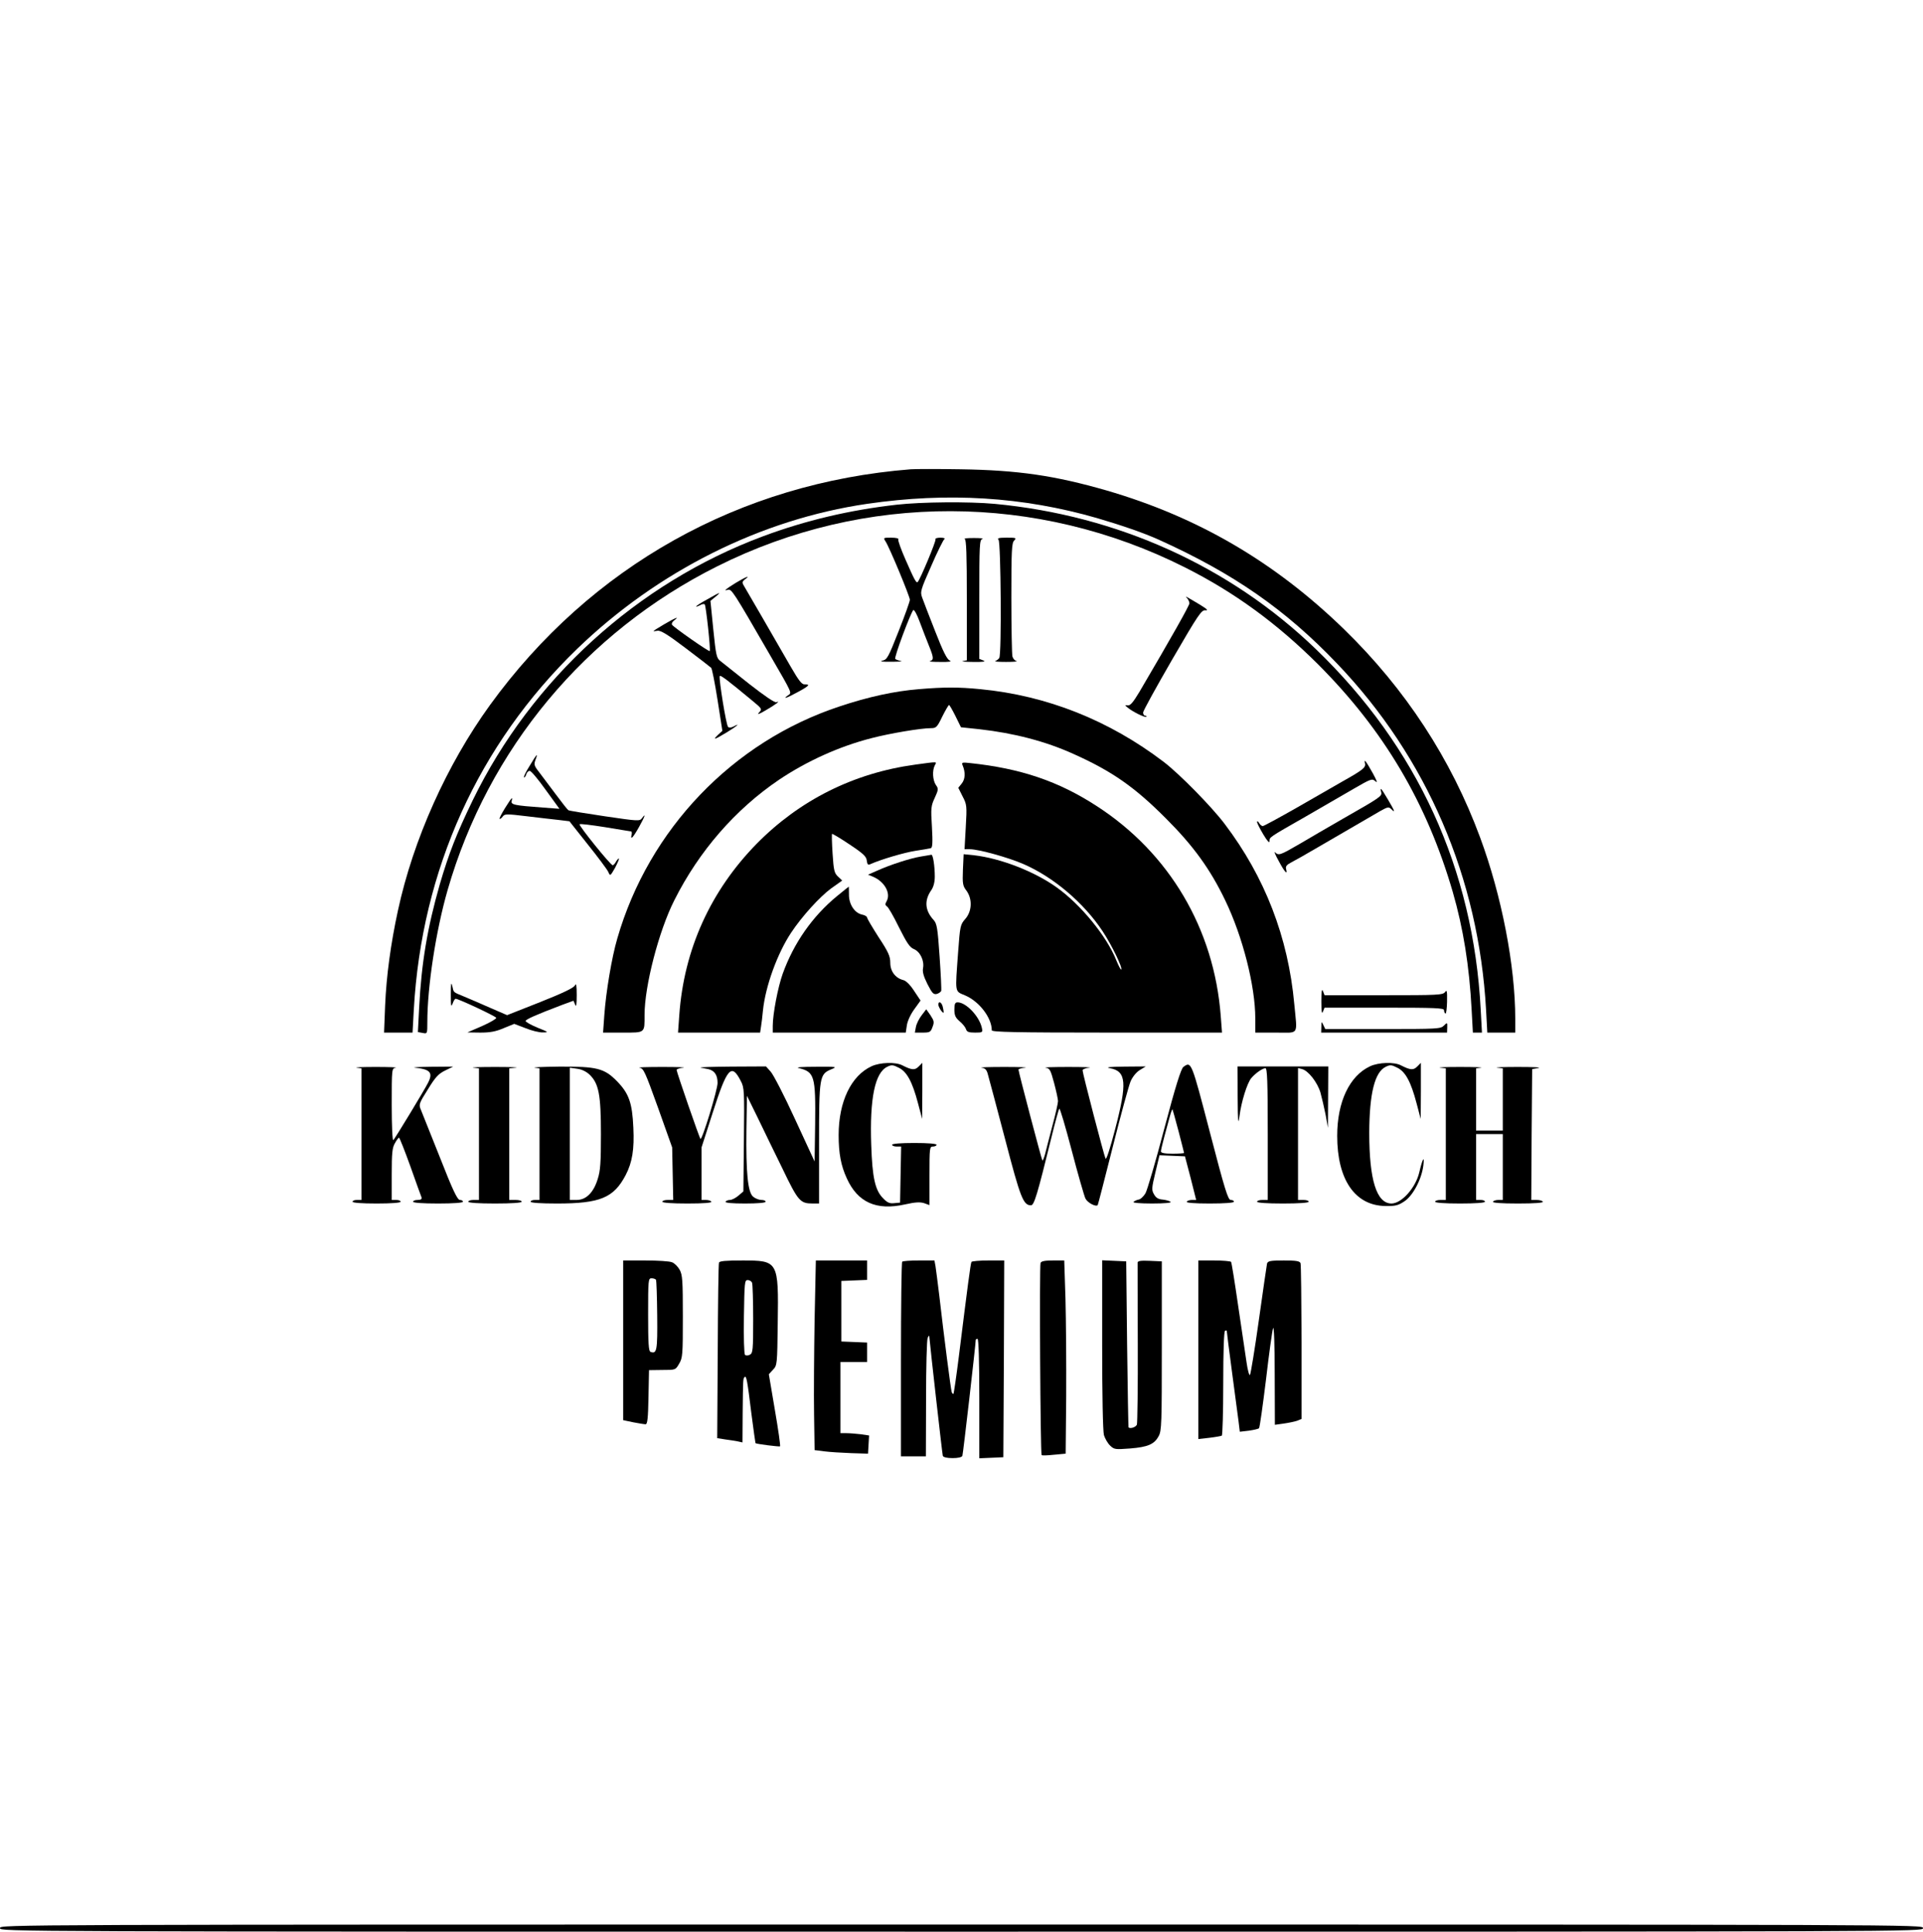 <?xml version="1.0" standalone="no"?>
<!DOCTYPE svg PUBLIC "-//W3C//DTD SVG 20010904//EN"
 "http://www.w3.org/TR/2001/REC-SVG-20010904/DTD/svg10.dtd">
<svg version="1.0" xmlns="http://www.w3.org/2000/svg"
 width="1080pt" height="1085pt" viewBox="0 0 1080 1085"
 preserveAspectRatio="xMidYMid meet">

<g transform="translate(0,1085) scale(0.1,-0.1)"
fill="#000000" stroke="none">
<path d="M5115 8214 c-961 -76 -1798 -545 -2363 -1324 -243 -336 -431 -756
-517 -1154 -41 -189 -65 -369 -72 -533 l-6 -153 80 0 80 0 7 128 c44 786 362
1490 917 2027 453 438 1033 728 1629 815 452 66 875 40 1291 -80 140 -41 264
-84 346 -121 421 -190 713 -393 1003 -697 504 -527 795 -1205 836 -1944 l7
-128 78 0 79 0 0 78 c0 296 -76 690 -197 1017 -163 442 -420 835 -764 1170
-390 379 -822 631 -1334 780 -292 84 -497 114 -820 119 -126 2 -252 2 -280 0z"/>
<path d="M5035 8015 c-264 -30 -510 -88 -749 -177 -707 -263 -1300 -803 -1631
-1483 -91 -188 -133 -295 -185 -472 -70 -245 -103 -441 -116 -694 l-7 -136 27
-5 c26 -5 26 -5 26 61 0 199 48 513 114 742 228 792 773 1447 1514 1818 828
415 1795 413 2627 -6 278 -140 516 -314 746 -543 370 -370 612 -778 758 -1280
59 -204 93 -415 106 -662 l7 -128 26 0 25 0 -7 128 c-41 790 -355 1476 -927
2027 -483 465 -1113 750 -1804 815 -142 13 -410 11 -550 -5z"/>
<path d="M4974 7808 c22 -34 136 -308 136 -327 0 -9 -28 -88 -63 -176 -59
-150 -65 -160 -92 -166 -18 -4 3 -7 50 -6 44 0 69 2 55 4 -14 3 -28 8 -32 12
-8 7 86 258 101 274 5 5 21 -24 36 -65 15 -40 38 -100 51 -132 29 -71 29 -83
7 -89 -10 -3 16 -5 57 -5 50 -1 68 2 54 8 -15 6 -37 49 -81 162 -33 84 -66
169 -73 189 -13 35 -11 42 50 180 34 79 68 147 74 151 6 4 -4 8 -22 8 -18 0
-31 -4 -28 -9 5 -8 -86 -226 -100 -240 -8 -8 -19 13 -69 127 -25 57 -43 107
-40 113 4 5 -14 9 -40 9 -45 0 -45 0 -31 -22z"/>
<path d="M5418 7823 c9 -4 12 -82 12 -343 l0 -339 -22 -4 c-13 -2 13 -5 57 -5
57 -1 74 2 58 8 l-23 9 0 335 c0 310 1 335 18 339 9 3 -12 5 -48 5 -36 0 -59
-2 -52 -5z"/>
<path d="M5608 7818 c13 -13 18 -644 4 -664 -4 -6 -14 -14 -22 -17 -8 -3 19
-5 60 -5 41 0 68 2 59 5 -10 2 -20 14 -23 26 -3 12 -6 160 -6 329 0 265 2 309
16 322 14 15 10 16 -42 16 -45 0 -55 -3 -46 -12z"/>
<path d="M4132 7576 c-62 -39 -70 -46 -44 -39 21 5 29 -7 234 -362 132 -228
126 -215 103 -231 -33 -24 -6 -15 56 19 63 34 72 44 38 43 -16 -1 -33 21 -78
99 -77 134 -251 435 -265 458 -9 15 -7 21 8 33 36 26 2 13 -52 -20z"/>
<path d="M3973 7484 c-35 -19 -63 -37 -63 -40 0 -3 9 0 21 6 11 7 23 9 27 5 7
-7 34 -257 28 -262 -5 -5 -203 134 -212 148 -3 6 2 17 12 24 35 26 6 15 -55
-21 -34 -20 -61 -37 -61 -39 0 -1 10 0 23 2 17 3 57 -21 157 -97 74 -56 139
-106 144 -111 5 -4 21 -86 36 -181 l27 -173 -24 -22 c-34 -33 -20 -28 48 13
56 34 83 57 38 33 -13 -7 -25 -7 -30 -2 -11 11 -52 268 -47 285 3 9 40 -19
186 -140 52 -43 53 -45 35 -64 -13 -14 -2 -11 37 12 57 33 87 56 60 46 -9 -4
-66 35 -153 103 -76 61 -149 118 -161 128 -22 16 -25 32 -40 178 l-16 160 27
22 c39 32 28 28 -44 -13z"/>
<path d="M6668 7489 c6 -7 12 -20 12 -28 0 -12 -99 -188 -280 -496 -36 -60
-52 -79 -66 -77 -18 2 -18 2 1 -14 30 -24 96 -56 103 -50 3 3 0 6 -6 6 -7 0
-12 8 -12 18 0 9 74 143 163 297 148 255 165 280 187 277 18 -2 9 7 -30 31
-87 52 -87 52 -72 36z"/>
<path d="M5160 6979 c-136 -11 -284 -43 -445 -97 -600 -198 -1071 -690 -1248
-1303 -31 -105 -64 -302 -73 -431 l-7 -98 111 0 c127 0 122 -4 122 100 0 162
80 471 167 643 139 277 343 511 588 677 158 106 340 188 520 234 104 27 277
56 333 56 30 0 35 5 64 65 18 36 35 65 38 65 3 0 19 -28 36 -62 l31 -63 104
-11 c195 -22 371 -68 526 -138 219 -98 346 -187 523 -365 152 -152 247 -283
331 -458 98 -203 169 -481 169 -664 l0 -79 115 0 c134 0 121 -20 104 160 -34
375 -165 714 -391 1012 -73 97 -256 283 -343 349 -306 233 -655 372 -1029 408
-121 12 -204 12 -346 0z"/>
<path d="M2975 6549 c-21 -33 -35 -62 -32 -65 3 -3 8 4 12 15 3 12 12 21 20
21 8 0 48 -48 90 -107 l77 -106 -93 7 c-164 12 -181 16 -175 38 6 26 1 20 -39
-43 -18 -30 -32 -56 -29 -58 2 -3 10 3 17 12 11 16 21 16 137 2 69 -8 150 -18
181 -21 l57 -7 103 -130 c57 -71 109 -141 115 -154 11 -25 11 -25 38 22 14 27
24 50 22 52 -2 3 -9 -5 -16 -16 -6 -12 -15 -21 -19 -21 -12 0 -191 222 -186
230 2 4 66 -4 142 -16 76 -13 142 -23 147 -24 4 0 6 -9 3 -20 -8 -32 9 -14 42
45 32 57 41 83 17 50 -13 -18 -19 -18 -209 10 -108 16 -200 31 -205 34 -5 3
-37 44 -72 91 -35 47 -77 103 -93 124 -27 34 -29 42 -20 67 17 44 8 35 -32
-32z"/>
<path d="M7666 6563 c6 -24 -10 -37 -131 -105 -44 -25 -159 -91 -256 -147 -97
-55 -181 -101 -187 -101 -6 0 -16 8 -21 18 -6 9 -11 12 -11 5 0 -7 16 -38 35
-70 22 -37 35 -51 35 -38 0 23 -8 18 204 139 88 51 208 120 266 154 100 58
106 60 124 44 14 -12 10 0 -13 43 -38 68 -52 87 -45 58z"/>
<path d="M5139 6555 c-344 -47 -648 -199 -889 -444 -259 -264 -409 -594 -435
-963 l-7 -98 230 0 231 0 5 33 c3 17 8 59 11 92 14 136 81 320 158 436 61 92
160 201 225 249 l62 44 -23 22 c-21 19 -25 34 -31 129 -4 59 -5 109 -3 111 2
2 46 -24 98 -59 77 -51 95 -68 97 -91 3 -22 7 -26 20 -20 60 27 190 65 253 75
41 6 80 13 87 15 9 3 11 30 6 119 -7 107 -5 119 16 164 21 46 21 51 6 72 -18
27 -21 81 -6 110 12 22 21 22 -111 4z"/>
<path d="M5406 6552 c17 -40 15 -78 -4 -102 l-20 -25 24 -48 c24 -46 25 -53
18 -173 l-7 -124 30 0 c49 0 215 -46 300 -83 169 -73 340 -218 445 -377 53
-80 114 -207 105 -216 -2 -3 -15 21 -28 53 -54 135 -200 313 -335 409 -124 89
-315 163 -463 180 l-59 6 -4 -87 c-3 -79 -1 -91 20 -118 34 -47 31 -116 -7
-159 -28 -32 -29 -39 -40 -186 -17 -234 -20 -218 39 -243 80 -34 150 -126 150
-196 0 -10 136 -13 646 -13 l647 0 -7 93 c-37 489 -288 915 -696 1179 -215
140 -428 212 -713 242 -43 5 -48 3 -41 -12z"/>
<path d="M7757 6401 c6 -23 -3 -29 -217 -151 -80 -46 -190 -110 -244 -142
-107 -62 -115 -65 -135 -45 -7 6 2 -16 21 -50 33 -62 51 -81 41 -44 -4 15 4
24 29 37 18 9 85 47 148 84 113 66 260 151 351 204 43 24 48 25 63 11 24 -24
20 -12 -19 54 -38 64 -46 74 -38 42z"/>
<path d="M5172 6039 c-60 -10 -172 -46 -247 -80 l-50 -22 27 -11 c65 -27 102
-92 78 -137 -10 -17 -9 -23 1 -30 8 -4 38 -57 68 -118 44 -88 61 -113 84 -122
35 -15 59 -65 51 -107 -4 -21 3 -46 25 -90 26 -51 34 -59 52 -55 11 3 22 11
25 17 2 6 -2 93 -9 193 -11 161 -15 184 -33 205 -50 54 -54 111 -13 169 12 18
19 44 19 76 0 58 -10 123 -19 122 -3 -1 -30 -5 -59 -10z"/>
<path d="M4700 5816 c-137 -113 -242 -263 -304 -435 -27 -75 -56 -227 -56
-293 l0 -38 374 0 373 0 6 40 c3 23 20 61 41 90 l36 50 -36 54 c-22 34 -45 57
-61 61 -44 11 -73 49 -73 97 0 36 -10 60 -65 143 -35 55 -65 105 -65 111 0 6
-13 14 -29 17 -42 9 -74 59 -73 113 0 24 -1 44 -1 44 -1 0 -31 -25 -67 -54z"/>
<path d="M2532 5265 c0 -65 1 -75 10 -52 5 15 13 27 17 27 16 0 225 -98 228
-107 2 -5 -34 -26 -79 -46 l-83 -36 73 -1 c55 0 87 6 131 25 l59 24 63 -24
c34 -14 79 -25 98 -24 34 0 32 2 -31 27 -36 15 -66 32 -66 37 0 9 56 34 206
91 l63 23 9 -22 c6 -16 9 -1 9 53 0 56 -3 70 -10 55 -7 -14 -68 -43 -196 -94
l-185 -73 -97 42 c-53 23 -118 52 -146 63 -62 26 -56 20 -65 59 -6 25 -8 13
-8 -47z"/>
<path d="M7421 5225 c0 -58 3 -74 9 -57 l9 22 336 0 c285 0 335 -2 335 -14 0
-8 3 -17 8 -19 4 -3 8 27 9 66 1 61 -1 69 -11 55 -12 -17 -41 -18 -345 -18
l-332 0 -9 23 c-6 16 -9 0 -9 -58z"/>
<path d="M5270 5207 c0 -15 29 -57 30 -42 0 6 -3 20 -6 33 -7 24 -24 31 -24 9z"/>
<path d="M5360 5179 c0 -32 6 -45 29 -65 17 -14 33 -34 36 -44 5 -16 15 -20
51 -20 43 0 44 1 38 28 -15 65 -89 142 -136 142 -14 0 -18 -9 -18 -41z"/>
<path d="M5176 5147 c-14 -18 -29 -48 -32 -65 l-6 -32 44 0 c40 0 45 3 55 31
11 28 9 35 -11 66 l-24 34 -26 -34z"/>
<path d="M7421 5083 l-1 -33 353 0 354 0 1 29 c1 29 0 29 -19 10 -18 -18 -36
-19 -342 -19 l-324 0 -11 23 c-10 21 -11 20 -11 -10z"/>
<path d="M4895 4861 c-115 -53 -185 -199 -185 -387 0 -102 13 -172 46 -243 61
-135 166 -182 327 -146 58 13 84 14 107 7 l30 -11 0 165 c0 157 1 164 20 164
11 0 20 5 20 10 0 6 -48 10 -125 10 -77 0 -125 -4 -125 -10 0 -5 11 -10 25
-10 l26 0 -3 -157 -3 -158 -33 -3 c-25 -3 -39 3 -61 26 -46 45 -62 116 -68
302 -9 261 21 405 90 438 24 12 33 11 64 -5 46 -22 77 -79 109 -201 l23 -87 1
158 0 157 -21 -21 c-21 -21 -38 -20 -91 7 -38 20 -125 17 -173 -5z"/>
<path d="M7695 4861 c-116 -54 -185 -200 -185 -391 0 -246 100 -392 271 -394
55 -1 72 3 106 26 49 32 98 126 107 203 7 58 -5 37 -23 -40 -20 -86 -99 -175
-156 -175 -84 0 -125 133 -125 398 1 221 31 341 93 370 24 12 33 11 64 -5 46
-22 77 -79 109 -201 l23 -87 1 158 0 157 -21 -21 c-21 -21 -38 -20 -91 7 -38
20 -125 17 -173 -5z"/>
<path d="M6646 4857 c-13 -10 -44 -108 -107 -346 -48 -183 -96 -347 -106 -364
-11 -18 -28 -34 -39 -35 -10 -2 -23 -8 -28 -13 -6 -5 36 -9 104 -9 70 0 110 4
105 9 -6 5 -26 11 -45 13 -25 2 -38 10 -49 30 -14 24 -13 35 8 123 l23 96 72
-3 71 -3 32 -122 31 -123 -23 0 c-13 0 -27 -4 -30 -10 -4 -6 42 -10 129 -10
84 0 136 4 136 10 0 6 -8 10 -18 10 -15 0 -33 57 -117 380 -104 399 -104 400
-149 367z m-27 -361 c17 -65 31 -121 31 -122 0 -2 -29 -4 -65 -4 -46 0 -65 4
-65 13 0 7 9 44 19 82 11 39 24 90 31 114 6 23 13 41 15 40 1 -2 17 -58 34
-123z"/>
<path d="M2003 4853 l27 -4 0 -370 0 -369 -25 0 c-14 0 -25 -4 -25 -10 0 -6
52 -10 135 -10 83 0 135 4 135 10 0 6 -11 10 -25 10 l-25 0 0 144 c0 119 3
150 18 175 9 17 20 31 23 31 3 0 32 -73 64 -162 32 -90 60 -169 63 -175 2 -8
-5 -13 -22 -13 -14 0 -26 -4 -26 -10 0 -6 53 -10 140 -10 87 0 140 4 140 10 0
6 -8 10 -17 10 -14 0 -40 54 -112 238 -52 130 -100 251 -107 268 -13 30 -11
36 39 115 42 69 60 88 97 106 l45 22 -125 -1 c-69 -1 -109 -3 -90 -5 87 -9
103 -28 74 -85 -20 -40 -183 -309 -195 -322 -5 -6 -9 81 -9 196 0 206 0 207
23 211 12 2 -39 4 -113 4 -74 0 -123 -2 -107 -4z"/>
<path d="M2658 4853 l32 -4 0 -370 0 -369 -30 0 c-16 0 -30 -4 -30 -10 0 -6
57 -10 150 -10 93 0 150 4 150 10 0 6 -16 10 -35 10 l-35 0 0 369 0 370 38 4
c20 2 -33 4 -118 4 -85 0 -140 -2 -122 -4z"/>
<path d="M3003 4853 l27 -4 0 -370 0 -369 -25 0 c-14 0 -25 -4 -25 -10 0 -6
56 -10 148 -10 243 0 319 32 386 160 37 71 49 145 43 266 -6 139 -25 192 -91
260 -72 74 -114 84 -325 83 -91 -1 -154 -4 -138 -6z m308 -39 c52 -50 64 -113
64 -334 0 -158 -3 -206 -18 -252 -23 -76 -65 -118 -118 -118 l-39 0 0 371 0
372 41 -6 c26 -3 52 -16 70 -33z"/>
<path d="M3591 4853 c24 -4 31 -21 105 -226 l79 -222 3 -147 3 -148 -30 0
c-17 0 -31 -4 -31 -10 0 -6 54 -10 141 -10 91 0 138 4 134 10 -3 6 -17 10 -31
10 l-24 0 0 147 0 148 62 193 c82 256 106 283 159 179 19 -36 20 -56 17 -329
l-3 -290 -28 -24 c-15 -13 -37 -24 -47 -24 -10 0 -22 -4 -25 -10 -4 -6 35 -10
109 -10 71 0 116 4 116 10 0 6 -11 10 -24 10 -13 0 -34 8 -46 18 -30 24 -41
134 -38 377 l3 190 59 -120 c32 -66 95 -197 141 -290 88 -183 99 -195 170
-195 l35 0 0 335 c0 378 2 391 69 419 35 14 31 15 -89 14 -74 0 -113 -3 -95
-7 90 -22 96 -44 93 -317 l-3 -208 -110 238 c-60 131 -122 251 -137 267 l-26
29 -194 -1 c-106 -1 -184 -3 -173 -6 11 -2 30 -6 42 -8 36 -8 53 -33 53 -78 0
-39 -87 -323 -96 -314 -6 5 -134 376 -134 387 0 5 17 11 38 13 20 2 -33 4
-118 4 -85 0 -143 -2 -129 -4z"/>
<path d="M5512 4853 c22 -3 30 -12 37 -41 6 -20 49 -183 96 -361 86 -330 102
-371 145 -371 18 0 35 56 116 385 20 83 40 153 43 158 4 4 35 -102 70 -235 35
-134 70 -255 77 -270 12 -24 58 -48 69 -37 2 3 40 151 85 329 45 179 90 344
100 367 11 25 32 51 52 63 l33 20 -120 -1 c-85 -1 -109 -4 -81 -9 92 -17 97
-82 29 -342 -27 -103 -49 -174 -54 -166 -8 15 -129 479 -129 496 0 6 17 13 38
15 20 2 -33 4 -118 4 -85 0 -143 -2 -128 -4 24 -4 28 -12 48 -86 12 -45 22
-91 22 -102 0 -11 -14 -74 -32 -140 -17 -66 -36 -137 -41 -159 -6 -21 -12 -36
-15 -34 -4 5 -134 497 -134 510 0 4 17 9 38 11 20 2 -33 4 -118 4 -85 0 -143
-2 -128 -4z"/>
<path d="M6951 4688 c1 -141 3 -161 10 -109 10 82 44 190 67 216 23 27 63 55
79 55 10 0 13 -76 13 -370 l0 -370 -30 0 c-16 0 -30 -4 -30 -10 0 -6 55 -10
145 -10 90 0 145 4 145 10 0 6 -13 10 -30 10 l-30 0 0 371 0 370 23 -6 c36
-10 86 -75 103 -132 8 -29 21 -85 29 -125 l13 -73 1 173 1 172 -255 0 -255 0
1 -172z"/>
<path d="M8088 4853 l32 -4 0 -370 0 -369 -30 0 c-16 0 -30 -4 -30 -10 0 -6
53 -10 140 -10 87 0 140 4 140 10 0 6 -11 10 -25 10 l-25 0 0 185 0 185 75 0
75 0 0 -185 0 -185 -24 0 c-14 0 -28 -4 -31 -10 -4 -6 45 -10 140 -10 95 0
144 4 140 10 -3 6 -19 10 -36 10 l-29 0 2 368 3 367 35 6 c19 4 -32 6 -115 6
-82 0 -135 -2 -117 -4 l32 -4 0 -175 0 -174 -75 0 -75 0 0 174 0 175 28 4 c15
2 -38 4 -118 4 -80 0 -130 -2 -112 -4z"/>
<path d="M3500 3321 l0 -448 57 -12 c31 -6 62 -11 69 -11 10 0 14 35 16 152
l3 152 74 1 c75 0 75 0 95 35 20 33 21 51 21 265 0 203 -2 234 -18 263 -10 18
-29 37 -43 42 -14 6 -81 10 -150 10 l-124 0 0 -449z m184 341 c3 -5 6 -95 7
-201 2 -198 -2 -218 -38 -204 -10 4 -13 48 -13 209 0 195 1 204 19 204 11 0
22 -4 25 -8z"/>
<path d="M4038 3758 c-3 -7 -6 -232 -7 -499 l-3 -487 44 -7 c24 -3 55 -8 71
-11 l27 -6 1 164 c2 196 2 194 11 203 10 10 15 -17 38 -205 12 -90 22 -165 23
-166 5 -5 133 -21 138 -18 3 2 -10 94 -29 204 l-34 201 23 25 c24 25 24 29 27
262 5 349 3 352 -198 352 -93 0 -129 -3 -132 -12z m186 -114 c3 -9 6 -101 6
-204 0 -174 -2 -190 -18 -199 -11 -6 -23 -6 -28 -1 -5 5 -8 101 -6 214 3 193
4 206 21 206 11 0 22 -7 25 -16z"/>
<path d="M4575 3438 c-3 -183 -5 -423 -3 -533 l3 -200 55 -7 c30 -4 98 -8 150
-10 l95 -3 3 51 3 51 -47 7 c-26 3 -62 6 -80 6 l-34 0 0 200 0 200 75 0 75 0
0 55 0 54 -72 3 -73 3 0 170 0 170 73 3 72 3 0 54 0 55 -144 0 -144 0 -7 -332z"/>
<path d="M5067 3763 c-4 -3 -7 -251 -7 -550 l0 -543 70 0 70 0 1 323 c0 177 4
331 9 342 5 11 9 16 9 10 4 -51 73 -663 76 -672 3 -8 23 -13 55 -13 31 0 52 5
55 13 4 10 75 629 75 651 0 3 5 6 10 6 6 0 10 -118 10 -335 l0 -336 68 3 67 3
3 553 2 552 -89 0 c-50 0 -92 -4 -95 -8 -5 -8 -22 -139 -71 -532 -14 -112 -28
-206 -30 -209 -3 -2 -7 2 -10 10 -5 14 -43 309 -70 544 -9 72 -18 145 -21 163
l-6 32 -87 0 c-48 0 -91 -3 -94 -7z"/>
<path d="M5844 3756 c-7 -18 -1 -1073 6 -1079 3 -3 34 -2 70 2 l65 6 3 325 c1
179 -1 423 -4 543 l-7 217 -64 0 c-46 0 -65 -4 -69 -14z"/>
<path d="M6190 3298 c0 -282 4 -487 10 -509 6 -19 21 -46 35 -59 23 -22 29
-22 111 -16 101 8 137 24 161 69 17 29 18 72 18 507 l0 475 -67 3 c-50 2 -68
0 -69 -10 0 -7 0 -211 1 -453 1 -242 -2 -448 -5 -457 -6 -15 -39 -25 -47 -15
-1 1 -5 211 -8 467 l-5 465 -67 3 -68 3 0 -473z"/>
<path d="M6730 3269 l0 -502 62 7 c34 4 66 10 70 12 4 3 8 135 8 294 0 182 4
291 10 295 6 3 10 2 10 -2 0 -5 13 -108 29 -228 16 -121 33 -246 37 -279 l7
-58 51 6 c28 4 54 10 57 14 4 4 21 126 39 272 17 146 35 276 40 290 5 15 9
-93 9 -259 l1 -284 50 7 c28 4 62 11 76 16 l24 10 0 430 c-1 237 -3 437 -6
445 -5 12 -26 15 -94 15 -76 0 -89 -3 -94 -17 -2 -10 -23 -153 -46 -318 -23
-165 -46 -304 -50 -308 -4 -5 -13 27 -19 70 -6 43 -28 186 -47 317 -19 132
-37 244 -40 248 -3 4 -45 8 -95 8 l-89 0 0 -501z"/>
<path d="M0 20 c0 -20 7 -20 5400 -20 5393 0 5400 0 5400 20 0 20 -7 20 -5400
20 -5393 0 -5400 0 -5400 -20z"/>
</g>
</svg>
